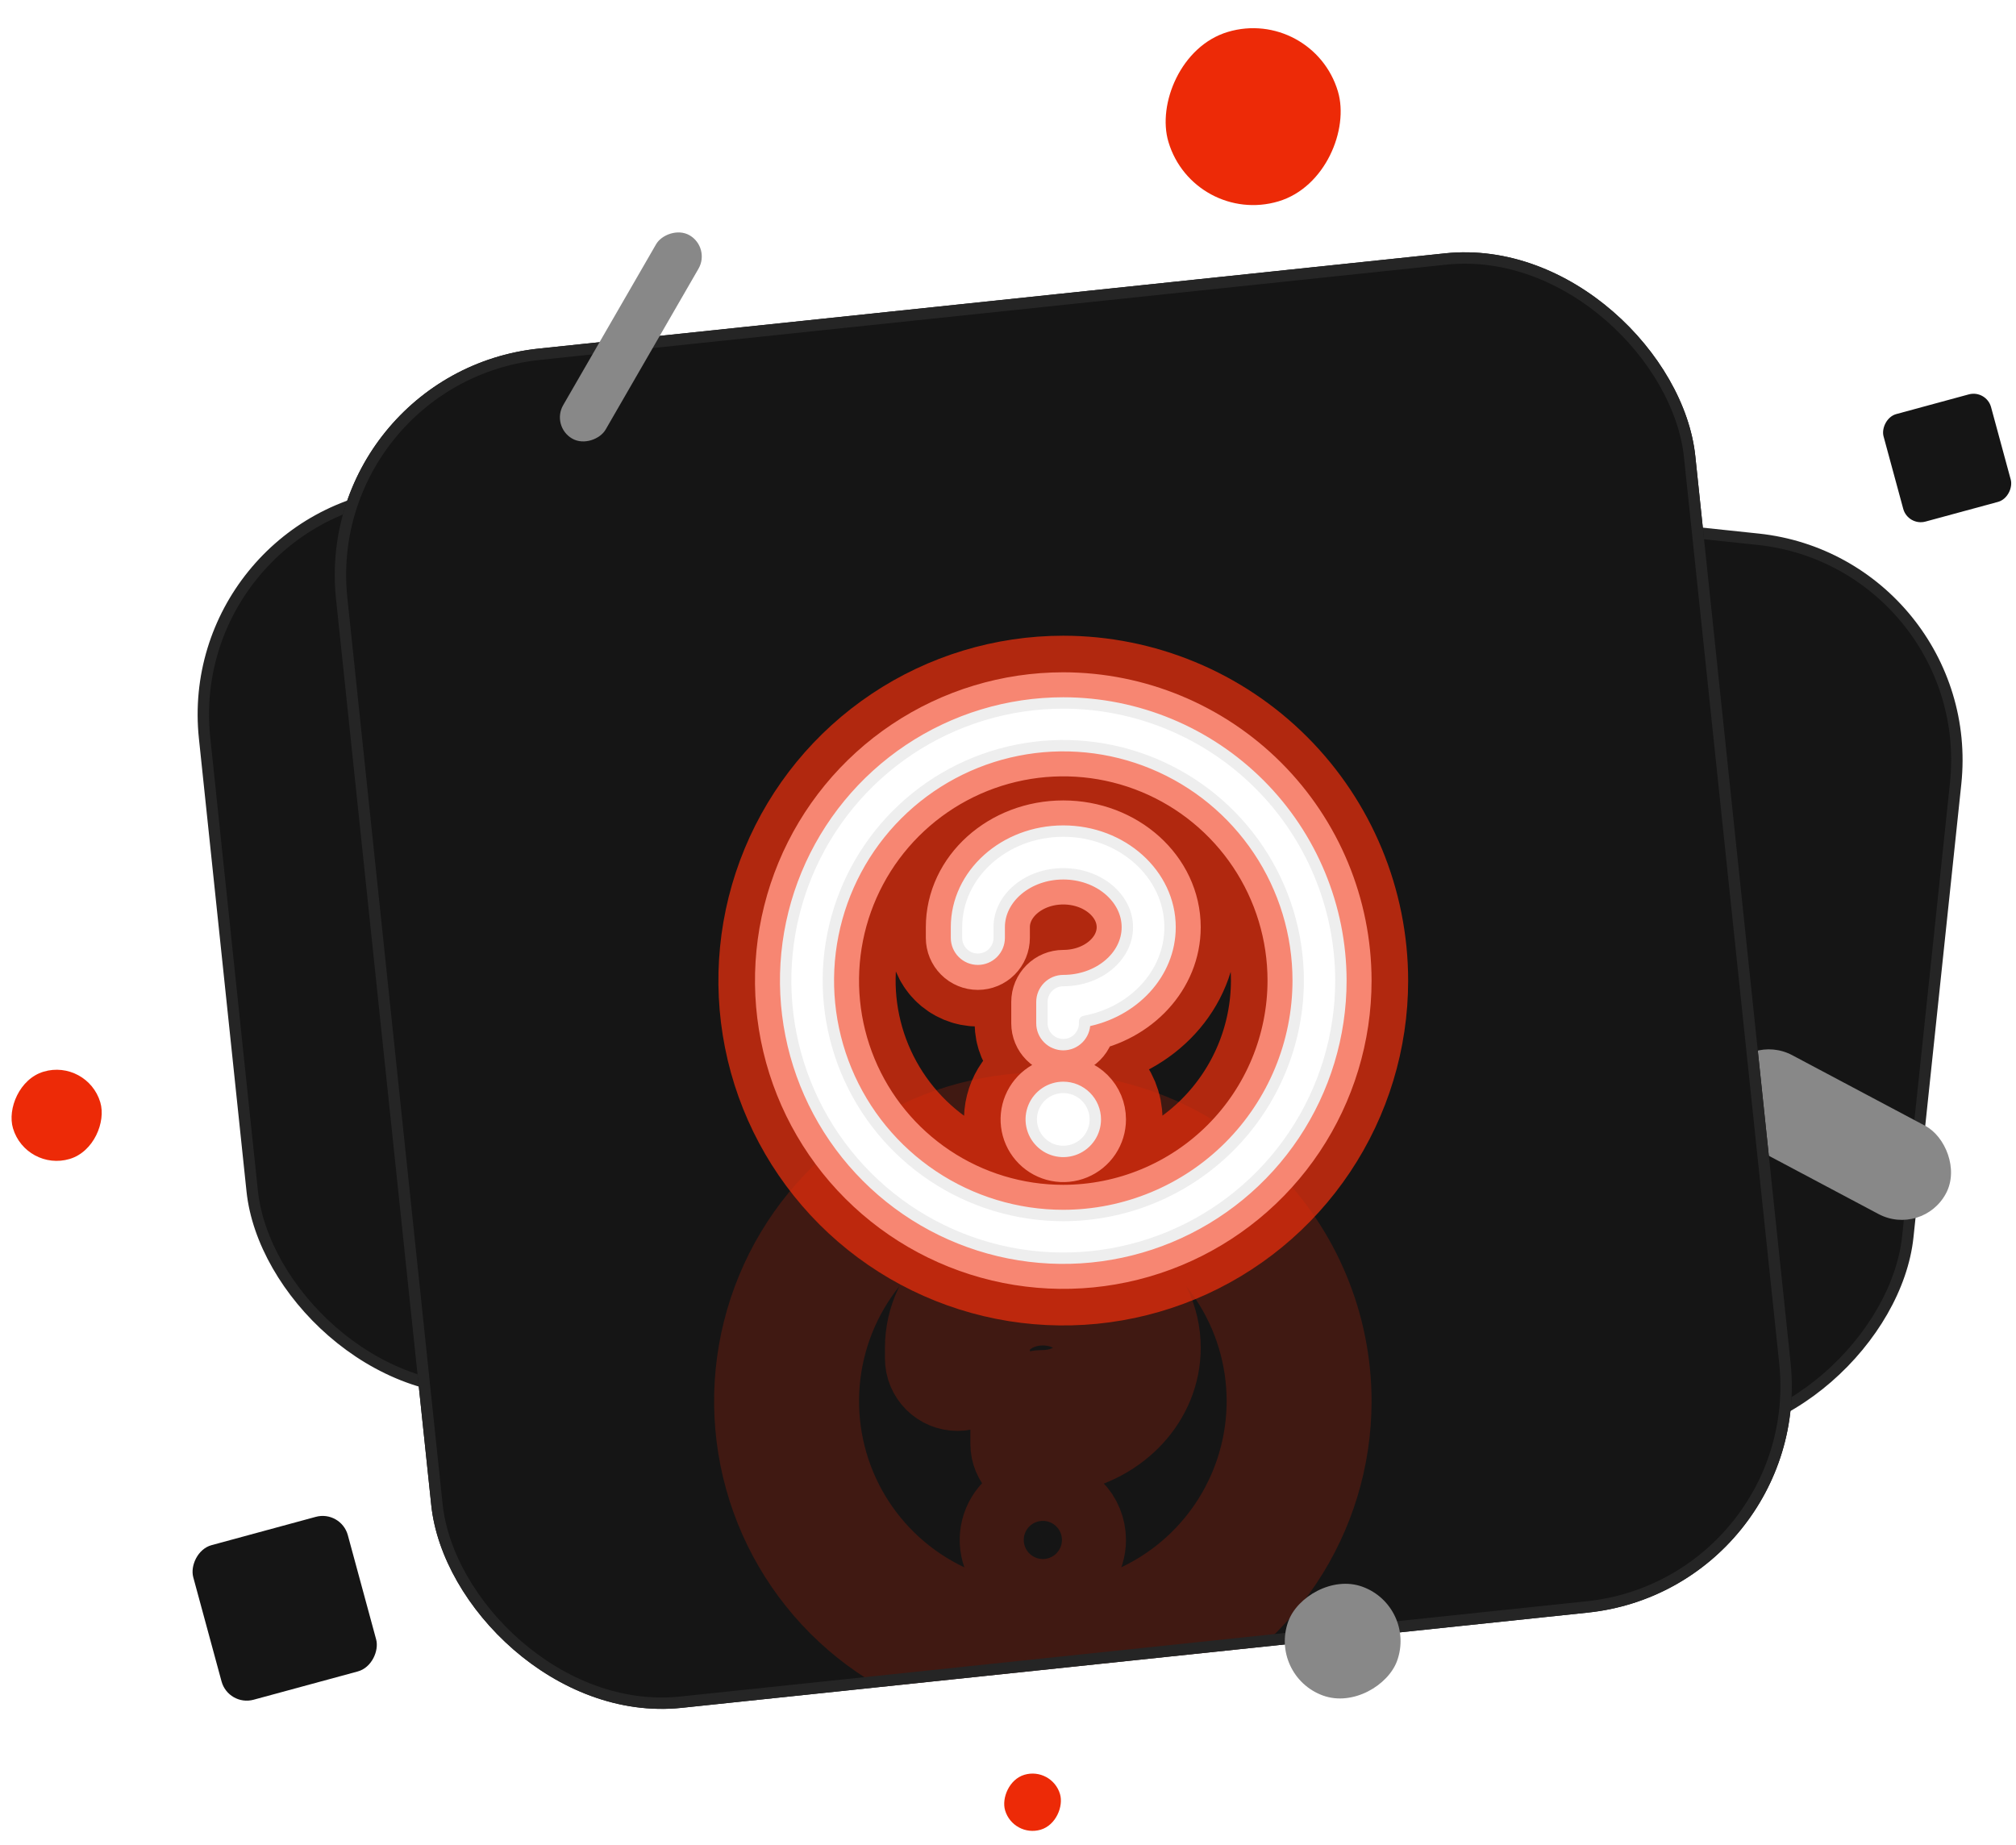 <svg width="177" height="162" viewBox="0 0 177 162" fill="none" xmlns="http://www.w3.org/2000/svg">
<rect x="15.922" y="45.389" width="79" height="79" rx="19.5" transform="rotate(-6 15.922 45.389)" fill="#151515" stroke="#252525"/>
<rect x="-0.55" y="0.445" width="79" height="79" rx="19.5" transform="matrix(-0.995 -0.105 -0.105 0.995 173.247 48.89)" fill="#151515" stroke="#252525"/>
<rect width="8.765" height="22" rx="4.383" transform="matrix(0.469 -0.883 -0.883 -0.469 168.799 108.647)" fill="#888888"/>
<g clip-path="url(#clip0_182_25479)">
<rect x="27.41" y="32.696" width="120" height="120" rx="20" transform="rotate(-6 27.41 32.696)" fill="#151515"/>
<g style="mix-blend-mode:color-dodge" filter="url(#filter0_f_182_25479)">
<path d="M96.166 98.283C96.166 98.839 96.001 99.383 95.692 99.845C95.383 100.308 94.944 100.668 94.43 100.881C93.916 101.094 93.35 101.15 92.805 101.041C92.259 100.933 91.758 100.665 91.365 100.271C90.971 99.878 90.704 99.377 90.595 98.831C90.486 98.286 90.542 97.72 90.755 97.206C90.968 96.692 91.328 96.253 91.791 95.944C92.253 95.635 92.797 95.47 93.353 95.47C94.099 95.47 94.815 95.766 95.342 96.294C95.87 96.821 96.166 97.537 96.166 98.283ZM93.353 72.97C88.183 72.97 83.978 76.755 83.978 81.408L83.978 82.345C83.978 82.843 84.176 83.319 84.528 83.671C84.879 84.023 85.356 84.22 85.853 84.22C86.351 84.22 86.828 84.023 87.179 83.671C87.531 83.319 87.728 82.843 87.728 82.345L87.728 81.408C87.728 78.83 90.253 76.72 93.353 76.72C96.454 76.72 98.978 78.83 98.978 81.408C98.978 83.986 96.454 86.095 93.353 86.095C92.856 86.095 92.379 86.293 92.028 86.644C91.676 86.996 91.478 87.473 91.478 87.97L91.478 89.845C91.478 90.343 91.676 90.819 92.028 91.171C92.379 91.523 92.856 91.72 93.353 91.72C93.851 91.72 94.328 91.523 94.679 91.171C95.031 90.819 95.228 90.343 95.228 89.845L95.228 89.677C99.503 88.891 102.728 85.481 102.728 81.408C102.728 76.755 98.524 72.97 93.353 72.97ZM117.728 86.095C117.728 90.916 116.299 95.629 113.62 99.637C110.942 103.646 107.135 106.77 102.681 108.615C98.227 110.46 93.326 110.942 88.598 110.002C83.87 109.061 79.527 106.74 76.118 103.331C72.709 99.922 70.387 95.579 69.447 90.85C68.506 86.122 68.989 81.221 70.834 76.767C72.679 72.313 75.803 68.507 79.811 65.828C83.82 63.15 88.532 61.72 93.353 61.72C99.816 61.727 106.012 64.297 110.582 68.867C115.151 73.437 117.722 79.633 117.728 86.095ZM113.978 86.095C113.978 82.016 112.769 78.028 110.502 74.637C108.236 71.245 105.015 68.601 101.246 67.04C97.478 65.479 93.331 65.071 89.33 65.867C85.329 66.662 81.654 68.627 78.769 71.511C75.885 74.396 73.921 78.071 73.125 82.072C72.329 86.072 72.737 90.219 74.298 93.988C75.859 97.757 78.503 100.978 81.895 103.244C85.287 105.511 89.274 106.72 93.353 106.72C98.822 106.714 104.064 104.539 107.931 100.672C111.797 96.806 113.972 91.563 113.978 86.095Z" stroke="#FF9E9E" stroke-width="8.975" stroke-linecap="round" stroke-linejoin="round"/>
</g>
<g style="mix-blend-mode:color-dodge" filter="url(#filter1_f_182_25479)">
<path d="M96.166 98.283C96.166 98.839 96.001 99.383 95.692 99.845C95.383 100.308 94.944 100.668 94.43 100.881C93.916 101.094 93.35 101.15 92.805 101.041C92.259 100.933 91.758 100.665 91.365 100.271C90.971 99.878 90.704 99.377 90.595 98.831C90.486 98.286 90.542 97.72 90.755 97.206C90.968 96.692 91.328 96.253 91.791 95.944C92.253 95.635 92.797 95.47 93.353 95.47C94.099 95.47 94.815 95.766 95.342 96.294C95.87 96.821 96.166 97.537 96.166 98.283ZM93.353 72.97C88.183 72.97 83.978 76.755 83.978 81.408L83.978 82.345C83.978 82.843 84.176 83.319 84.528 83.671C84.879 84.023 85.356 84.22 85.853 84.22C86.351 84.22 86.828 84.023 87.179 83.671C87.531 83.319 87.728 82.843 87.728 82.345L87.728 81.408C87.728 78.83 90.253 76.72 93.353 76.72C96.454 76.72 98.978 78.83 98.978 81.408C98.978 83.986 96.454 86.095 93.353 86.095C92.856 86.095 92.379 86.293 92.028 86.644C91.676 86.996 91.478 87.473 91.478 87.97L91.478 89.845C91.478 90.343 91.676 90.819 92.028 91.171C92.379 91.523 92.856 91.72 93.353 91.72C93.851 91.72 94.328 91.523 94.679 91.171C95.031 90.819 95.228 90.343 95.228 89.845L95.228 89.677C99.503 88.891 102.728 85.481 102.728 81.408C102.728 76.755 98.524 72.97 93.353 72.97ZM117.728 86.095C117.728 90.916 116.299 95.629 113.62 99.637C110.942 103.646 107.135 106.77 102.681 108.615C98.227 110.46 93.326 110.942 88.598 110.002C83.87 109.061 79.527 106.74 76.118 103.331C72.709 99.922 70.387 95.579 69.447 90.85C68.506 86.122 68.989 81.221 70.834 76.767C72.679 72.313 75.803 68.507 79.811 65.828C83.82 63.15 88.532 61.72 93.353 61.72C99.816 61.727 106.012 64.297 110.582 68.867C115.151 73.437 117.722 79.633 117.728 86.095ZM113.978 86.095C113.978 82.016 112.769 78.028 110.502 74.637C108.236 71.245 105.015 68.601 101.246 67.04C97.478 65.479 93.331 65.071 89.33 65.867C85.329 66.662 81.654 68.627 78.769 71.511C75.885 74.396 73.921 78.071 73.125 82.072C72.329 86.072 72.737 90.219 74.298 93.988C75.859 97.757 78.503 100.978 81.895 103.244C85.287 105.511 89.274 106.72 93.353 106.72C98.822 106.714 104.064 104.539 107.931 100.672C111.797 96.806 113.972 91.563 113.978 86.095Z" fill="#B1280F"/>
<path d="M96.166 98.283C96.166 98.839 96.001 99.383 95.692 99.845C95.383 100.308 94.944 100.668 94.43 100.881C93.916 101.094 93.35 101.15 92.805 101.041C92.259 100.933 91.758 100.665 91.365 100.271C90.971 99.878 90.704 99.377 90.595 98.831C90.486 98.286 90.542 97.72 90.755 97.206C90.968 96.692 91.328 96.253 91.791 95.944C92.253 95.635 92.797 95.47 93.353 95.47C94.099 95.47 94.815 95.766 95.342 96.294C95.87 96.821 96.166 97.537 96.166 98.283ZM93.353 72.97C88.183 72.97 83.978 76.755 83.978 81.408L83.978 82.345C83.978 82.843 84.176 83.319 84.528 83.671C84.879 84.023 85.356 84.22 85.853 84.22C86.351 84.22 86.828 84.023 87.179 83.671C87.531 83.319 87.728 82.843 87.728 82.345L87.728 81.408C87.728 78.83 90.253 76.72 93.353 76.72C96.454 76.72 98.978 78.83 98.978 81.408C98.978 83.986 96.454 86.095 93.353 86.095C92.856 86.095 92.379 86.293 92.028 86.644C91.676 86.996 91.478 87.473 91.478 87.97L91.478 89.845C91.478 90.343 91.676 90.819 92.028 91.171C92.379 91.523 92.856 91.72 93.353 91.72C93.851 91.72 94.328 91.523 94.679 91.171C95.031 90.819 95.228 90.343 95.228 89.845L95.228 89.677C99.503 88.891 102.728 85.481 102.728 81.408C102.728 76.755 98.524 72.97 93.353 72.97ZM117.728 86.095C117.728 90.916 116.299 95.629 113.62 99.637C110.942 103.646 107.135 106.77 102.681 108.615C98.227 110.46 93.326 110.942 88.598 110.002C83.87 109.061 79.527 106.74 76.118 103.331C72.709 99.922 70.387 95.579 69.447 90.85C68.506 86.122 68.989 81.221 70.834 76.767C72.679 72.313 75.803 68.507 79.811 65.828C83.82 63.15 88.532 61.72 93.353 61.72C99.816 61.727 106.012 64.297 110.582 68.867C115.151 73.437 117.722 79.633 117.728 86.095ZM113.978 86.095C113.978 82.016 112.769 78.028 110.502 74.637C108.236 71.245 105.015 68.601 101.246 67.04C97.478 65.479 93.331 65.071 89.33 65.867C85.329 66.662 81.654 68.627 78.769 71.511C75.885 74.396 73.921 78.071 73.125 82.072C72.329 86.072 72.737 90.219 74.298 93.988C75.859 97.757 78.503 100.978 81.895 103.244C85.287 105.511 89.274 106.72 93.353 106.72C98.822 106.714 104.064 104.539 107.931 100.672C111.797 96.806 113.972 91.563 113.978 86.095Z" stroke="#B1280F" stroke-width="11.809" stroke-linecap="round" stroke-linejoin="round"/>
</g>
<g style="mix-blend-mode:multiply" opacity="0.2" filter="url(#filter2_f_182_25479)">
<path d="M96.166 98.283C96.166 98.839 96.001 99.383 95.692 99.845C95.383 100.308 94.944 100.668 94.43 100.881C93.916 101.094 93.35 101.15 92.805 101.041C92.259 100.933 91.758 100.665 91.365 100.271C90.971 99.878 90.704 99.377 90.595 98.831C90.486 98.286 90.542 97.72 90.755 97.206C90.968 96.692 91.328 96.253 91.791 95.944C92.253 95.635 92.797 95.47 93.353 95.47C94.099 95.47 94.815 95.766 95.342 96.294C95.87 96.821 96.166 97.537 96.166 98.283ZM93.353 72.97C88.183 72.97 83.978 76.755 83.978 81.408L83.978 82.345C83.978 82.843 84.176 83.319 84.528 83.671C84.879 84.023 85.356 84.22 85.853 84.22C86.351 84.22 86.828 84.023 87.179 83.671C87.531 83.319 87.728 82.843 87.728 82.345L87.728 81.408C87.728 78.83 90.253 76.72 93.353 76.72C96.454 76.72 98.978 78.83 98.978 81.408C98.978 83.986 96.454 86.095 93.353 86.095C92.856 86.095 92.379 86.293 92.028 86.644C91.676 86.996 91.478 87.473 91.478 87.97L91.478 89.845C91.478 90.343 91.676 90.819 92.028 91.171C92.379 91.523 92.856 91.72 93.353 91.72C93.851 91.72 94.328 91.523 94.679 91.171C95.031 90.819 95.228 90.343 95.228 89.845L95.228 89.677C99.503 88.891 102.728 85.481 102.728 81.408C102.728 76.755 98.524 72.97 93.353 72.97ZM117.728 86.095C117.728 90.916 116.299 95.629 113.62 99.637C110.942 103.646 107.135 106.77 102.681 108.615C98.227 110.46 93.326 110.942 88.598 110.002C83.87 109.061 79.527 106.74 76.118 103.331C72.709 99.922 70.387 95.579 69.447 90.85C68.506 86.122 68.989 81.221 70.834 76.767C72.679 72.313 75.803 68.507 79.811 65.828C83.82 63.15 88.532 61.72 93.353 61.72C99.816 61.727 106.012 64.297 110.582 68.867C115.151 73.437 117.722 79.633 117.728 86.095ZM113.978 86.095C113.978 82.016 112.769 78.028 110.502 74.637C108.236 71.245 105.015 68.601 101.246 67.04C97.478 65.479 93.331 65.071 89.33 65.867C85.329 66.662 81.654 68.627 78.769 71.511C75.885 74.396 73.921 78.071 73.125 82.072C72.329 86.072 72.737 90.219 74.298 93.988C75.859 97.757 78.503 100.978 81.895 103.244C85.287 105.511 89.274 106.72 93.353 106.72C98.822 106.714 104.064 104.539 107.931 100.672C111.797 96.806 113.972 91.563 113.978 86.095Z" stroke="#ED2A07" stroke-width="2.692" stroke-linecap="round" stroke-linejoin="round"/>
</g>
<g style="mix-blend-mode:hard-light" filter="url(#filter3_dddii_182_25479)">
<path d="M96.166 98.283C96.166 98.839 96.001 99.383 95.692 99.845C95.383 100.308 94.944 100.668 94.43 100.881C93.916 101.094 93.35 101.15 92.805 101.041C92.259 100.933 91.758 100.665 91.365 100.271C90.971 99.878 90.704 99.377 90.595 98.831C90.486 98.286 90.542 97.72 90.755 97.206C90.968 96.692 91.328 96.253 91.791 95.944C92.253 95.635 92.797 95.47 93.353 95.47C94.099 95.47 94.815 95.766 95.342 96.294C95.87 96.821 96.166 97.537 96.166 98.283ZM93.353 72.97C88.183 72.97 83.978 76.755 83.978 81.408L83.978 82.345C83.978 82.843 84.176 83.319 84.528 83.671C84.879 84.023 85.356 84.22 85.853 84.22C86.351 84.22 86.828 84.023 87.179 83.671C87.531 83.319 87.728 82.843 87.728 82.345L87.728 81.408C87.728 78.83 90.253 76.72 93.353 76.72C96.454 76.72 98.978 78.83 98.978 81.408C98.978 83.986 96.454 86.095 93.353 86.095C92.856 86.095 92.379 86.293 92.028 86.644C91.676 86.996 91.478 87.473 91.478 87.97L91.478 89.845C91.478 90.343 91.676 90.819 92.028 91.171C92.379 91.523 92.856 91.72 93.353 91.72C93.851 91.72 94.328 91.523 94.679 91.171C95.031 90.819 95.228 90.343 95.228 89.845L95.228 89.677C99.503 88.891 102.728 85.481 102.728 81.408C102.728 76.755 98.524 72.97 93.353 72.97ZM117.728 86.095C117.728 90.916 116.299 95.629 113.62 99.637C110.942 103.646 107.135 106.77 102.681 108.615C98.227 110.46 93.326 110.942 88.598 110.002C83.87 109.061 79.527 106.74 76.118 103.331C72.709 99.922 70.387 95.579 69.447 90.85C68.506 86.122 68.989 81.221 70.834 76.767C72.679 72.313 75.803 68.507 79.811 65.828C83.82 63.15 88.532 61.72 93.353 61.72C99.816 61.727 106.012 64.297 110.582 68.867C115.151 73.437 117.722 79.633 117.728 86.095ZM113.978 86.095C113.978 82.016 112.769 78.028 110.502 74.637C108.236 71.245 105.015 68.601 101.246 67.04C97.478 65.479 93.331 65.071 89.33 65.867C85.329 66.662 81.654 68.627 78.769 71.511C75.885 74.396 73.921 78.071 73.125 82.072C72.329 86.072 72.737 90.219 74.298 93.988C75.859 97.757 78.503 100.978 81.895 103.244C85.287 105.511 89.274 106.72 93.353 106.72C98.822 106.714 104.064 104.539 107.931 100.672C111.797 96.806 113.972 91.563 113.978 86.095Z" stroke="#ED2A07" stroke-opacity="0.2" stroke-width="8.975" stroke-linecap="round" stroke-linejoin="round"/>
</g>
<g filter="url(#filter4_f_182_25479)">
<path d="M96.166 98.283C96.166 98.839 96.001 99.383 95.692 99.845C95.383 100.308 94.944 100.668 94.43 100.881C93.916 101.094 93.35 101.15 92.805 101.041C92.259 100.933 91.758 100.665 91.365 100.271C90.971 99.878 90.704 99.377 90.595 98.831C90.486 98.286 90.542 97.72 90.755 97.206C90.968 96.692 91.328 96.253 91.791 95.944C92.253 95.635 92.797 95.47 93.353 95.47C94.099 95.47 94.815 95.766 95.342 96.294C95.87 96.821 96.166 97.537 96.166 98.283ZM93.353 72.97C88.183 72.97 83.978 76.755 83.978 81.408L83.978 82.345C83.978 82.843 84.176 83.319 84.528 83.671C84.879 84.023 85.356 84.22 85.853 84.22C86.351 84.22 86.828 84.023 87.179 83.671C87.531 83.319 87.728 82.843 87.728 82.345L87.728 81.408C87.728 78.83 90.253 76.72 93.353 76.72C96.454 76.72 98.978 78.83 98.978 81.408C98.978 83.986 96.454 86.095 93.353 86.095C92.856 86.095 92.379 86.293 92.028 86.644C91.676 86.996 91.478 87.473 91.478 87.97L91.478 89.845C91.478 90.343 91.676 90.819 92.028 91.171C92.379 91.523 92.856 91.72 93.353 91.72C93.851 91.72 94.328 91.523 94.679 91.171C95.031 90.819 95.228 90.343 95.228 89.845L95.228 89.677C99.503 88.891 102.728 85.481 102.728 81.408C102.728 76.755 98.524 72.97 93.353 72.97ZM117.728 86.095C117.728 90.916 116.299 95.629 113.62 99.637C110.942 103.646 107.135 106.77 102.681 108.615C98.227 110.46 93.326 110.942 88.598 110.002C83.87 109.061 79.527 106.74 76.118 103.331C72.709 99.922 70.387 95.579 69.447 90.85C68.506 86.122 68.989 81.221 70.834 76.767C72.679 72.313 75.803 68.507 79.811 65.828C83.82 63.15 88.532 61.72 93.353 61.72C99.816 61.727 106.012 64.297 110.582 68.867C115.151 73.437 117.722 79.633 117.728 86.095ZM113.978 86.095C113.978 82.016 112.769 78.028 110.502 74.637C108.236 71.245 105.015 68.601 101.246 67.04C97.478 65.479 93.331 65.071 89.33 65.867C85.329 66.662 81.654 68.627 78.769 71.511C75.885 74.396 73.921 78.071 73.125 82.072C72.329 86.072 72.737 90.219 74.298 93.988C75.859 97.757 78.503 100.978 81.895 103.244C85.287 105.511 89.274 106.72 93.353 106.72C98.822 106.714 104.064 104.539 107.931 100.672C111.797 96.806 113.972 91.563 113.978 86.095Z" stroke="#F78672" stroke-width="5.385" stroke-linecap="round" stroke-linejoin="round"/>
</g>
<g filter="url(#filter5_f_182_25479)">
<path d="M96.166 98.283C96.166 98.839 96.001 99.383 95.692 99.845C95.383 100.308 94.944 100.668 94.43 100.881C93.916 101.094 93.35 101.15 92.805 101.041C92.259 100.933 91.758 100.665 91.365 100.271C90.971 99.878 90.704 99.377 90.595 98.831C90.486 98.286 90.542 97.72 90.755 97.206C90.968 96.692 91.328 96.253 91.791 95.944C92.253 95.635 92.797 95.47 93.353 95.47C94.099 95.47 94.815 95.766 95.342 96.294C95.87 96.821 96.166 97.537 96.166 98.283ZM93.353 72.97C88.183 72.97 83.978 76.755 83.978 81.408L83.978 82.345C83.978 82.843 84.176 83.319 84.528 83.671C84.879 84.023 85.356 84.22 85.853 84.22C86.351 84.22 86.828 84.023 87.179 83.671C87.531 83.319 87.728 82.843 87.728 82.345L87.728 81.408C87.728 78.83 90.253 76.72 93.353 76.72C96.454 76.72 98.978 78.83 98.978 81.408C98.978 83.986 96.454 86.095 93.353 86.095C92.856 86.095 92.379 86.293 92.028 86.644C91.676 86.996 91.478 87.473 91.478 87.97L91.478 89.845C91.478 90.343 91.676 90.819 92.028 91.171C92.379 91.523 92.856 91.72 93.353 91.72C93.851 91.72 94.328 91.523 94.679 91.171C95.031 90.819 95.228 90.343 95.228 89.845L95.228 89.677C99.503 88.891 102.728 85.481 102.728 81.408C102.728 76.755 98.524 72.97 93.353 72.97ZM117.728 86.095C117.728 90.916 116.299 95.629 113.62 99.637C110.942 103.646 107.135 106.77 102.681 108.615C98.227 110.46 93.326 110.942 88.598 110.002C83.87 109.061 79.527 106.74 76.118 103.331C72.709 99.922 70.387 95.579 69.447 90.85C68.506 86.122 68.989 81.221 70.834 76.767C72.679 72.313 75.803 68.507 79.811 65.828C83.82 63.15 88.532 61.72 93.353 61.72C99.816 61.727 106.012 64.297 110.582 68.867C115.151 73.437 117.722 79.633 117.728 86.095ZM113.978 86.095C113.978 82.016 112.769 78.028 110.502 74.637C108.236 71.245 105.015 68.601 101.246 67.04C97.478 65.479 93.331 65.071 89.33 65.867C85.329 66.662 81.654 68.627 78.769 71.511C75.885 74.396 73.921 78.071 73.125 82.072C72.329 86.072 72.737 90.219 74.298 93.988C75.859 97.757 78.503 100.978 81.895 103.244C85.287 105.511 89.274 106.72 93.353 106.72C98.822 106.714 104.064 104.539 107.931 100.672C111.797 96.806 113.972 91.563 113.978 86.095Z" fill="white"/>
<path d="M96.166 98.283C96.166 98.839 96.001 99.383 95.692 99.845C95.383 100.308 94.944 100.668 94.43 100.881C93.916 101.094 93.35 101.15 92.805 101.041C92.259 100.933 91.758 100.665 91.365 100.271C90.971 99.878 90.704 99.377 90.595 98.831C90.486 98.286 90.542 97.72 90.755 97.206C90.968 96.692 91.328 96.253 91.791 95.944C92.253 95.635 92.797 95.47 93.353 95.47C94.099 95.47 94.815 95.766 95.342 96.294C95.87 96.821 96.166 97.537 96.166 98.283ZM93.353 72.97C88.183 72.97 83.978 76.755 83.978 81.408L83.978 82.345C83.978 82.843 84.176 83.319 84.528 83.671C84.879 84.023 85.356 84.22 85.853 84.22C86.351 84.22 86.828 84.023 87.179 83.671C87.531 83.319 87.728 82.843 87.728 82.345L87.728 81.408C87.728 78.83 90.253 76.72 93.353 76.72C96.454 76.72 98.978 78.83 98.978 81.408C98.978 83.986 96.454 86.095 93.353 86.095C92.856 86.095 92.379 86.293 92.028 86.644C91.676 86.996 91.478 87.473 91.478 87.97L91.478 89.845C91.478 90.343 91.676 90.819 92.028 91.171C92.379 91.523 92.856 91.72 93.353 91.72C93.851 91.72 94.328 91.523 94.679 91.171C95.031 90.819 95.228 90.343 95.228 89.845L95.228 89.677C99.503 88.891 102.728 85.481 102.728 81.408C102.728 76.755 98.524 72.97 93.353 72.97ZM117.728 86.095C117.728 90.916 116.299 95.629 113.62 99.637C110.942 103.646 107.135 106.77 102.681 108.615C98.227 110.46 93.326 110.942 88.598 110.002C83.87 109.061 79.527 106.74 76.118 103.331C72.709 99.922 70.387 95.579 69.447 90.85C68.506 86.122 68.989 81.221 70.834 76.767C72.679 72.313 75.803 68.507 79.811 65.828C83.82 63.15 88.532 61.72 93.353 61.72C99.816 61.727 106.012 64.297 110.582 68.867C115.151 73.437 117.722 79.633 117.728 86.095ZM113.978 86.095C113.978 82.016 112.769 78.028 110.502 74.637C108.236 71.245 105.015 68.601 101.246 67.04C97.478 65.479 93.331 65.071 89.33 65.867C85.329 66.662 81.654 68.627 78.769 71.511C75.885 74.396 73.921 78.071 73.125 82.072C72.329 86.072 72.737 90.219 74.298 93.988C75.859 97.757 78.503 100.978 81.895 103.244C85.287 105.511 89.274 106.72 93.353 106.72C98.822 106.714 104.064 104.539 107.931 100.672C111.797 96.806 113.972 91.563 113.978 86.095Z" stroke="#EEEEEE" stroke-linecap="round" stroke-linejoin="round"/>
</g>
</g>
<rect x="27.96" y="33.141" width="119" height="119" rx="19.5" transform="rotate(-6 27.96 33.141)" stroke="#252525"/>
<rect width="4.299" height="20.612" rx="2.15" transform="matrix(0.866 0.5 0.5 -0.866 48.372 37.432)" fill="#888888"/>
<rect width="15.53" height="15.53" rx="7.765" transform="matrix(0.958 -0.286 -0.286 -0.958 104.807 19.9)" fill="#ED2A07"/>
<rect width="8" height="8" rx="4" transform="matrix(0.958 -0.286 -0.286 -0.958 2.285 102.9)" fill="#ED2A07"/>
<rect width="10.159" height="10.159" rx="5.079" transform="matrix(0.94 0.342 0.342 -0.94 111.372 147.128)" fill="#888888"/>
<rect width="14.066" height="14.066" rx="2.292" transform="matrix(0.965 -0.262 -0.262 -0.965 20.051 149.837)" fill="#151515"/>
<rect width="9.782" height="9.782" rx="1.594" transform="matrix(-0.965 0.262 0.262 0.965 174.393 34.209)" fill="#151515"/>
<rect width="5.03" height="5.03" rx="2.515" transform="matrix(0.958 -0.286 -0.286 -0.958 88.966 161.364)" fill="#ED2A07"/>
<defs>
<filter id="filter0_f_182_25479" x="19.616" y="12.358" width="147.474" height="147.474" filterUnits="userSpaceOnUse" color-interpolation-filters="sRGB">
<feFlood flood-opacity="0" result="BackgroundImageFix"/>
<feBlend mode="normal" in="SourceGraphic" in2="BackgroundImageFix" result="shape"/>
<feGaussianBlur stdDeviation="22.437" result="effect1_foregroundBlur_182_25479"/>
</filter>
<filter id="filter1_f_182_25479" x="49.612" y="42.353" width="87.483" height="87.483" filterUnits="userSpaceOnUse" color-interpolation-filters="sRGB">
<feFlood flood-opacity="0" result="BackgroundImageFix"/>
<feBlend mode="normal" in="SourceGraphic" in2="BackgroundImageFix" result="shape"/>
<feGaussianBlur stdDeviation="6.731" result="effect1_foregroundBlur_182_25479"/>
</filter>
<filter id="filter2_f_182_25479" x="65.837" y="58.579" width="55.032" height="55.032" filterUnits="userSpaceOnUse" color-interpolation-filters="sRGB">
<feFlood flood-opacity="0" result="BackgroundImageFix"/>
<feBlend mode="normal" in="SourceGraphic" in2="BackgroundImageFix" result="shape"/>
<feGaussianBlur stdDeviation="0.897" result="effect1_foregroundBlur_182_25479"/>
</filter>
<filter id="filter3_dddii_182_25479" x="34.491" y="37.233" width="117.725" height="117.725" filterUnits="userSpaceOnUse" color-interpolation-filters="sRGB">
<feFlood flood-opacity="0" result="BackgroundImageFix"/>
<feColorMatrix in="SourceAlpha" type="matrix" values="0 0 0 0 0 0 0 0 0 0 0 0 0 0 0 0 0 0 127 0" result="hardAlpha"/>
<feOffset dy="8.975"/>
<feGaussianBlur stdDeviation="3.59"/>
<feColorMatrix type="matrix" values="0 0 0 0 0.083 0 0 0 0 0.02 0 0 0 0 0 0 0 0 0.7 0"/>
<feBlend mode="multiply" in2="BackgroundImageFix" result="effect1_dropShadow_182_25479"/>
<feColorMatrix in="SourceAlpha" type="matrix" values="0 0 0 0 0 0 0 0 0 0 0 0 0 0 0 0 0 0 127 0" result="hardAlpha"/>
<feOffset dy="17.95"/>
<feGaussianBlur stdDeviation="8.975"/>
<feColorMatrix type="matrix" values="0 0 0 0 0.175 0 0 0 0 0.097 0 0 0 0 0.004 0 0 0 0.8 0"/>
<feBlend mode="multiply" in2="effect1_dropShadow_182_25479" result="effect2_dropShadow_182_25479"/>
<feColorMatrix in="SourceAlpha" type="matrix" values="0 0 0 0 0 0 0 0 0 0 0 0 0 0 0 0 0 0 127 0" result="hardAlpha"/>
<feOffset dy="10"/>
<feGaussianBlur stdDeviation="15"/>
<feColorMatrix type="matrix" values="0 0 0 0 1 0 0 0 0 0.289 0 0 0 0 0.133 0 0 0 1 0"/>
<feBlend mode="color-dodge" in2="effect2_dropShadow_182_25479" result="effect3_dropShadow_182_25479"/>
<feBlend mode="normal" in="SourceGraphic" in2="effect3_dropShadow_182_25479" result="shape"/>
<feColorMatrix in="SourceAlpha" type="matrix" values="0 0 0 0 0 0 0 0 0 0 0 0 0 0 0 0 0 0 127 0" result="hardAlpha"/>
<feOffset dx="-0.897" dy="1.795"/>
<feGaussianBlur stdDeviation="0.449"/>
<feComposite in2="hardAlpha" operator="arithmetic" k2="-1" k3="1"/>
<feColorMatrix type="matrix" values="0 0 0 0 1 0 0 0 0 1 0 0 0 0 1 0 0 0 0.5 0"/>
<feBlend mode="normal" in2="shape" result="effect4_innerShadow_182_25479"/>
<feColorMatrix in="SourceAlpha" type="matrix" values="0 0 0 0 0 0 0 0 0 0 0 0 0 0 0 0 0 0 127 0" result="hardAlpha"/>
<feOffset dx="-0.897" dy="-1.795"/>
<feGaussianBlur stdDeviation="0.449"/>
<feComposite in2="hardAlpha" operator="arithmetic" k2="-1" k3="1"/>
<feColorMatrix type="matrix" values="0 0 0 0 1 0 0 0 0 1 0 0 0 0 1 0 0 0 0.4 0"/>
<feBlend mode="normal" in2="effect4_innerShadow_182_25479" result="effect5_innerShadow_182_25479"/>
</filter>
<filter id="filter4_f_182_25479" x="65.105" y="57.847" width="56.497" height="56.496" filterUnits="userSpaceOnUse" color-interpolation-filters="sRGB">
<feFlood flood-opacity="0" result="BackgroundImageFix"/>
<feBlend mode="normal" in="SourceGraphic" in2="BackgroundImageFix" result="shape"/>
<feGaussianBlur stdDeviation="0.59" result="effect1_foregroundBlur_182_25479"/>
</filter>
<filter id="filter5_f_182_25479" x="67.581" y="60.323" width="51.545" height="51.545" filterUnits="userSpaceOnUse" color-interpolation-filters="sRGB">
<feFlood flood-opacity="0" result="BackgroundImageFix"/>
<feBlend mode="normal" in="SourceGraphic" in2="BackgroundImageFix" result="shape"/>
<feGaussianBlur stdDeviation="0.449" result="effect1_foregroundBlur_182_25479"/>
</filter>
<clipPath id="clip0_182_25479">
<rect x="27.41" y="32.696" width="120" height="120" rx="20" transform="rotate(-6 27.41 32.696)" fill="white"/>
</clipPath>
</defs>
</svg>
